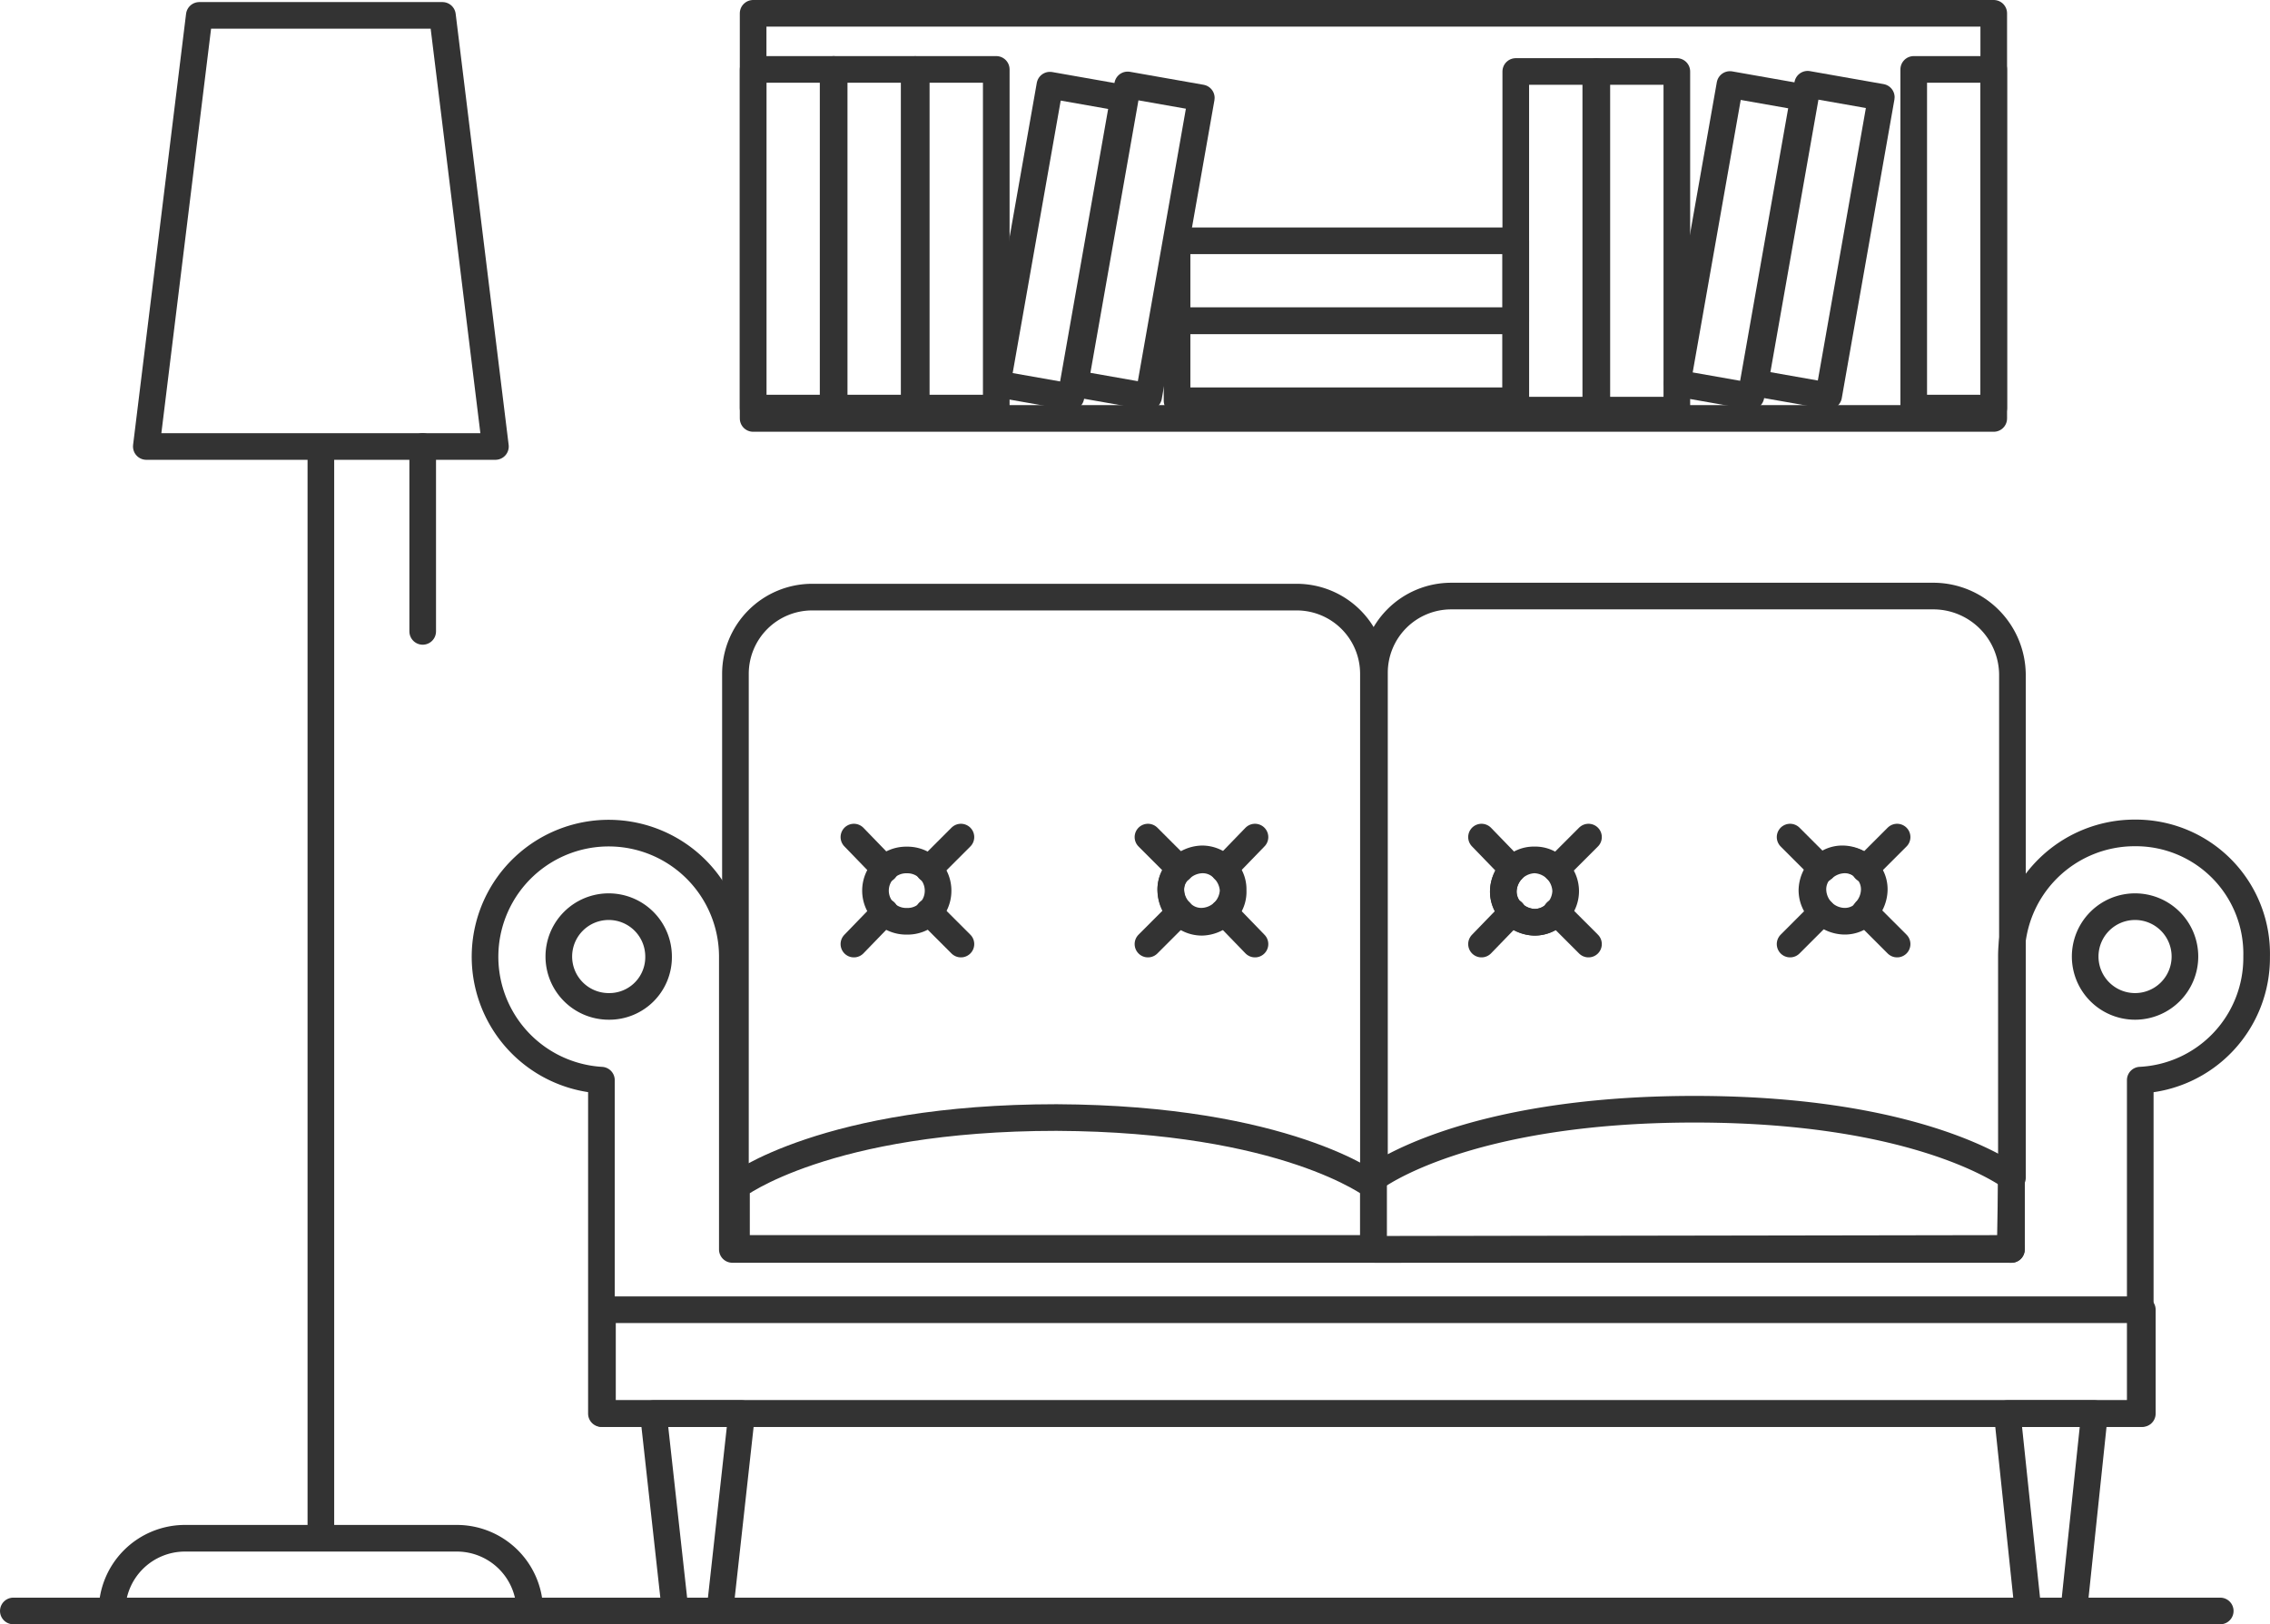 <svg xmlns="http://www.w3.org/2000/svg" viewBox="0 0 127.843 91.5">
  <defs>
    <style>
      .cls-1, .cls-2, .cls-3, .cls-4 {
        fill: none;
        stroke: #333;
        stroke-miterlimit: 10;
        stroke-width: 1.5px;
      }

      .cls-1, .cls-4 {
        stroke-linejoin: round;
      }

      .cls-2, .cls-4 {
        stroke-linecap: round;
      }
    </style>
  </defs>
  <g id="Group_802" data-name="Group 802" transform="translate(-4361.25 -3040.25)">
    <path id="Path_2769" data-name="Path 2769" class="cls-1" d="M96.046,73.032a1.825,1.825,0,0,1,1.229-.527,1.594,1.594,0,0,1,1.229.527,1.825,1.825,0,0,1,.527,1.229,1.594,1.594,0,0,1-.527,1.229,1.825,1.825,0,0,1-1.229.527,1.684,1.684,0,0,1-1.229-.527,1.825,1.825,0,0,1-.527-1.229A1.511,1.511,0,0,1,96.046,73.032Zm2.458,2.4A1.825,1.825,0,0,0,99.03,74.2a1.594,1.594,0,0,0-.527-1.229M71.059,94.449h0c0-.176-.059-.293-.059-.41V62.03a4.321,4.321,0,0,1,4.33-4.33H102.6a4.321,4.321,0,0,1,4.33,4.33V94.508" transform="translate(4331.669 3016.187)"/>
    <path id="Path_2770" data-name="Path 2770" class="cls-1" d="M157.721,75.389a1.825,1.825,0,0,1-.527-1.229,1.594,1.594,0,0,1,.527-1.229m2.4,2.458a1.825,1.825,0,0,0,.527-1.229,1.594,1.594,0,0,0-.527-1.229,1.825,1.825,0,0,0-1.229-.527,1.594,1.594,0,0,0-1.229.527,1.825,1.825,0,0,0-.527,1.229,1.684,1.684,0,0,0,.527,1.229m2.458,0a1.825,1.825,0,0,0,.527-1.229,1.594,1.594,0,0,0-.527-1.229m-19.837.059a1.825,1.825,0,0,1,1.229-.527,1.594,1.594,0,0,1,1.229.527,1.825,1.825,0,0,1,.527,1.229,1.684,1.684,0,0,1-.527,1.229m0-2.458a1.825,1.825,0,0,0-1.229-.527,1.594,1.594,0,0,0-1.229.527,1.825,1.825,0,0,0-.527,1.229,1.594,1.594,0,0,0,.527,1.229,1.825,1.825,0,0,0,1.229.527,1.684,1.684,0,0,0,1.229-.527h0a1.825,1.825,0,0,0,.527-1.229A1.713,1.713,0,0,0,142.741,72.99Zm21.3-15.39H136.83a4.321,4.321,0,0,0-4.33,4.33V90.37s5.033-3.862,18.023-3.862c12.815,0,17.731,3.745,17.906,3.862V61.989A4.46,4.46,0,0,0,164.041,57.6ZM132.5,94.408h0l35.871-.059v.059" transform="translate(4306.158 3016.228)"/>
    <path id="Path_2771" data-name="Path 2771" class="cls-1" d="M132.4,119.6a1.141,1.141,0,0,0,.059.468H132.4Z" transform="translate(4306.2 2990.509)"/>
    <path id="Path_2772" data-name="Path 2772" class="cls-1" d="M193.759,113.7v3.979H193.7v-.468l.059-3.511Z" transform="translate(4280.771 2992.957)"/>
    <path id="Path_2773" data-name="Path 2773" class="cls-1" d="M106.971,111.662v3.511H71.1v-3.511s5.033-3.862,18.023-3.862C102.056,107.859,106.971,111.662,106.971,111.662Z" transform="translate(4331.628 2995.404)"/>
    <line id="Line_94" data-name="Line 94" class="cls-2" x1="1.814" y1="1.814" transform="translate(4413.554 3091.618)"/>
    <line id="Line_95" data-name="Line 95" class="cls-2" x1="1.756" y1="1.814" transform="translate(4409.34 3087.405)"/>
    <line id="Line_96" data-name="Line 96" class="cls-2" x1="1.756" y2="1.814" transform="translate(4409.34 3091.618)"/>
    <line id="Line_97" data-name="Line 97" class="cls-2" x1="1.814" y2="1.814" transform="translate(4413.554 3087.405)"/>
    <path id="Path_2774" data-name="Path 2774" class="cls-1" d="M88.011,84.756a1.712,1.712,0,0,1-1.756,1.7,1.727,1.727,0,1,1,0-3.453A1.724,1.724,0,0,1,88.011,84.756Z" transform="translate(4326.07 3005.692)"/>
    <line id="Line_98" data-name="Line 98" class="cls-2" x1="1.756" y1="1.814" transform="translate(4430.173 3091.618)"/>
    <line id="Line_99" data-name="Line 99" class="cls-2" x1="1.814" y1="1.814" transform="translate(4425.901 3087.405)"/>
    <line id="Line_100" data-name="Line 100" class="cls-2" x1="1.756" y2="1.814" transform="translate(4430.173 3087.405)"/>
    <line id="Line_101" data-name="Line 101" class="cls-2" x1="1.814" y2="1.814" transform="translate(4425.901 3091.618)"/>
    <path id="Path_2775" data-name="Path 2775" class="cls-1" d="M115.884,85.884a1.825,1.825,0,0,1-1.229.527,1.594,1.594,0,0,1-1.229-.527,1.825,1.825,0,0,1-.527-1.229,1.594,1.594,0,0,1,.527-1.229,1.825,1.825,0,0,1,1.229-.527,1.684,1.684,0,0,1,1.229.527" transform="translate(4314.289 3005.733)"/>
    <path id="Path_2776" data-name="Path 2776" class="cls-2" d="M151.814,89.814,150,88h0" transform="translate(4298.898 3003.618)"/>
    <line id="Line_102" data-name="Line 102" class="cls-2" x1="1.756" y1="1.814" transform="translate(4444.686 3087.405)"/>
    <line id="Line_103" data-name="Line 103" class="cls-2" x1="1.756" y2="1.814" transform="translate(4444.686 3091.618)"/>
    <line id="Line_104" data-name="Line 104" class="cls-2" x1="1.814" y2="1.814" transform="translate(4448.898 3087.405)"/>
    <path id="Path_2777" data-name="Path 2777" class="cls-1" d="M145.427,83.9a1.825,1.825,0,0,0-.527,1.229,1.684,1.684,0,0,0,.527,1.229,1.825,1.825,0,0,0,1.229.527,1.684,1.684,0,0,0,1.229-.527h0" transform="translate(4301.014 3005.318)"/>
    <line id="Line_105" data-name="Line 105" class="cls-2" x1="1.814" y1="1.814" transform="translate(4466.278 3091.618)"/>
    <line id="Line_106" data-name="Line 106" class="cls-2" x1="1.814" y1="1.814" transform="translate(4462.065 3087.405)"/>
    <line id="Line_107" data-name="Line 107" class="cls-2" x1="1.814" y2="1.814" transform="translate(4466.278 3087.405)"/>
    <line id="Line_108" data-name="Line 108" class="cls-2" x1="1.814" y2="1.814" transform="translate(4462.065 3091.618)"/>
    <path id="Path_2778" data-name="Path 2778" class="cls-1" d="M175.6,88a1.825,1.825,0,0,0,1.229.527A1.594,1.594,0,0,0,178.058,88" transform="translate(4288.279 3003.618)"/>
    <path id="Path_2779" data-name="Path 2779" class="cls-1" d="M175.6,83.527A1.825,1.825,0,0,1,176.829,83a1.594,1.594,0,0,1,1.229.527" transform="translate(4288.279 3005.692)"/>
    <path id="Path_2780" data-name="Path 2780" class="cls-1" d="M139.826,80.4a6.943,6.943,0,0,0-6.964,6.964v16.5H60.827v-16.5a6.964,6.964,0,1,0-7.373,6.964v18.784h86.665V94.327a6.9,6.9,0,0,0,6.554-6.964A6.807,6.807,0,0,0,139.826,80.4Z" transform="translate(4341.667 3006.77)"/>
    <path id="Path_2781" data-name="Path 2781" class="cls-3" d="M59.618,90.309a2.809,2.809,0,1,0-2.809,2.809A2.773,2.773,0,0,0,59.618,90.309Z" transform="translate(4338.722 3003.825)"/>
    <path id="Path_2782" data-name="Path 2782" class="cls-3" d="M200.9,90.309a2.809,2.809,0,1,1,2.809,2.809A2.809,2.809,0,0,1,200.9,90.309Z" transform="translate(4277.784 3003.825)"/>
    <rect id="Rectangle_476" data-name="Rectangle 476" class="cls-4" width="86.723" height="5.852" transform="translate(4395.18 3114.03)"/>
    <path id="Path_2783" data-name="Path 2783" class="cls-4" d="M66.845,147.418H64.329L63.1,136.3h4.974Z" transform="translate(4334.947 2983.582)"/>
    <path id="Path_2784" data-name="Path 2784" class="cls-4" d="M197.145,147.418H194.57L193.4,136.3h4.915Z" transform="translate(4280.896 2983.582)"/>
    <rect id="Rectangle_477" data-name="Rectangle 477" class="cls-4" width="69.87" height="22.822" transform="translate(4403.665 3041)"/>
    <path id="Path_2785" data-name="Path 2785" class="cls-1" d="M33.962,25.985H14.3L17.284,1.7H30.978Z" transform="translate(4355.19 3039.417)"/>
    <line id="Line_109" data-name="Line 109" class="cls-3" y2="61.56" transform="translate(4379.321 3065.402)"/>
    <path id="Path_2786" data-name="Path 2786" class="cls-1" d="M11,152.4h0a4.108,4.108,0,0,1,4.1-4.1H30.428a4.108,4.108,0,0,1,4.1,4.1H11Z" transform="translate(4356.559 2978.604)"/>
    <rect id="Rectangle_478" data-name="Rectangle 478" class="cls-4" width="17.087" height="4.213" transform="translate(4460.087 3061.823) rotate(-80.003)"/>
    <rect id="Rectangle_479" data-name="Rectangle 479" class="cls-1" width="17.087" height="4.213" transform="translate(4455.711 3061.838) rotate(-80.003)"/>
    <rect id="Rectangle_480" data-name="Rectangle 480" class="cls-1" width="17.087" height="4.213" transform="translate(4421.791 3061.861) rotate(-80.003)"/>
    <rect id="Rectangle_481" data-name="Rectangle 481" class="cls-4" width="17.087" height="4.213" transform="translate(4417.413 3061.875) rotate(-80.003)"/>
    <rect id="Rectangle_482" data-name="Rectangle 482" class="cls-4" width="4.506" height="19.077" transform="translate(4451.181 3044.277)"/>
    <rect id="Rectangle_483" data-name="Rectangle 483" class="cls-4" width="4.506" height="19.077" transform="translate(4446.616 3044.277)"/>
    <rect id="Rectangle_484" data-name="Rectangle 484" class="cls-4" width="19.077" height="4.506" transform="translate(4427.54 3058.321)"/>
    <rect id="Rectangle_485" data-name="Rectangle 485" class="cls-4" width="19.077" height="4.506" transform="translate(4427.54 3053.815)"/>
    <rect id="Rectangle_486" data-name="Rectangle 486" class="cls-4" width="4.506" height="19.077" transform="translate(4469.028 3044.16)"/>
    <rect id="Rectangle_487" data-name="Rectangle 487" class="cls-4" width="4.506" height="19.077" transform="translate(4412.852 3044.16)"/>
    <rect id="Rectangle_488" data-name="Rectangle 488" class="cls-4" width="4.506" height="19.077" transform="translate(4408.229 3044.16)"/>
    <rect id="Rectangle_489" data-name="Rectangle 489" class="cls-4" width="4.506" height="19.077" transform="translate(4403.665 3044.16)"/>
    <line id="Line_110" data-name="Line 110" class="cls-4" y2="10.416" transform="translate(4385.056 3065.402)"/>
    <line id="Line_111" data-name="Line 111" class="cls-2" x2="124.291" transform="translate(4362 3131)"/>
  </g>
</svg>
